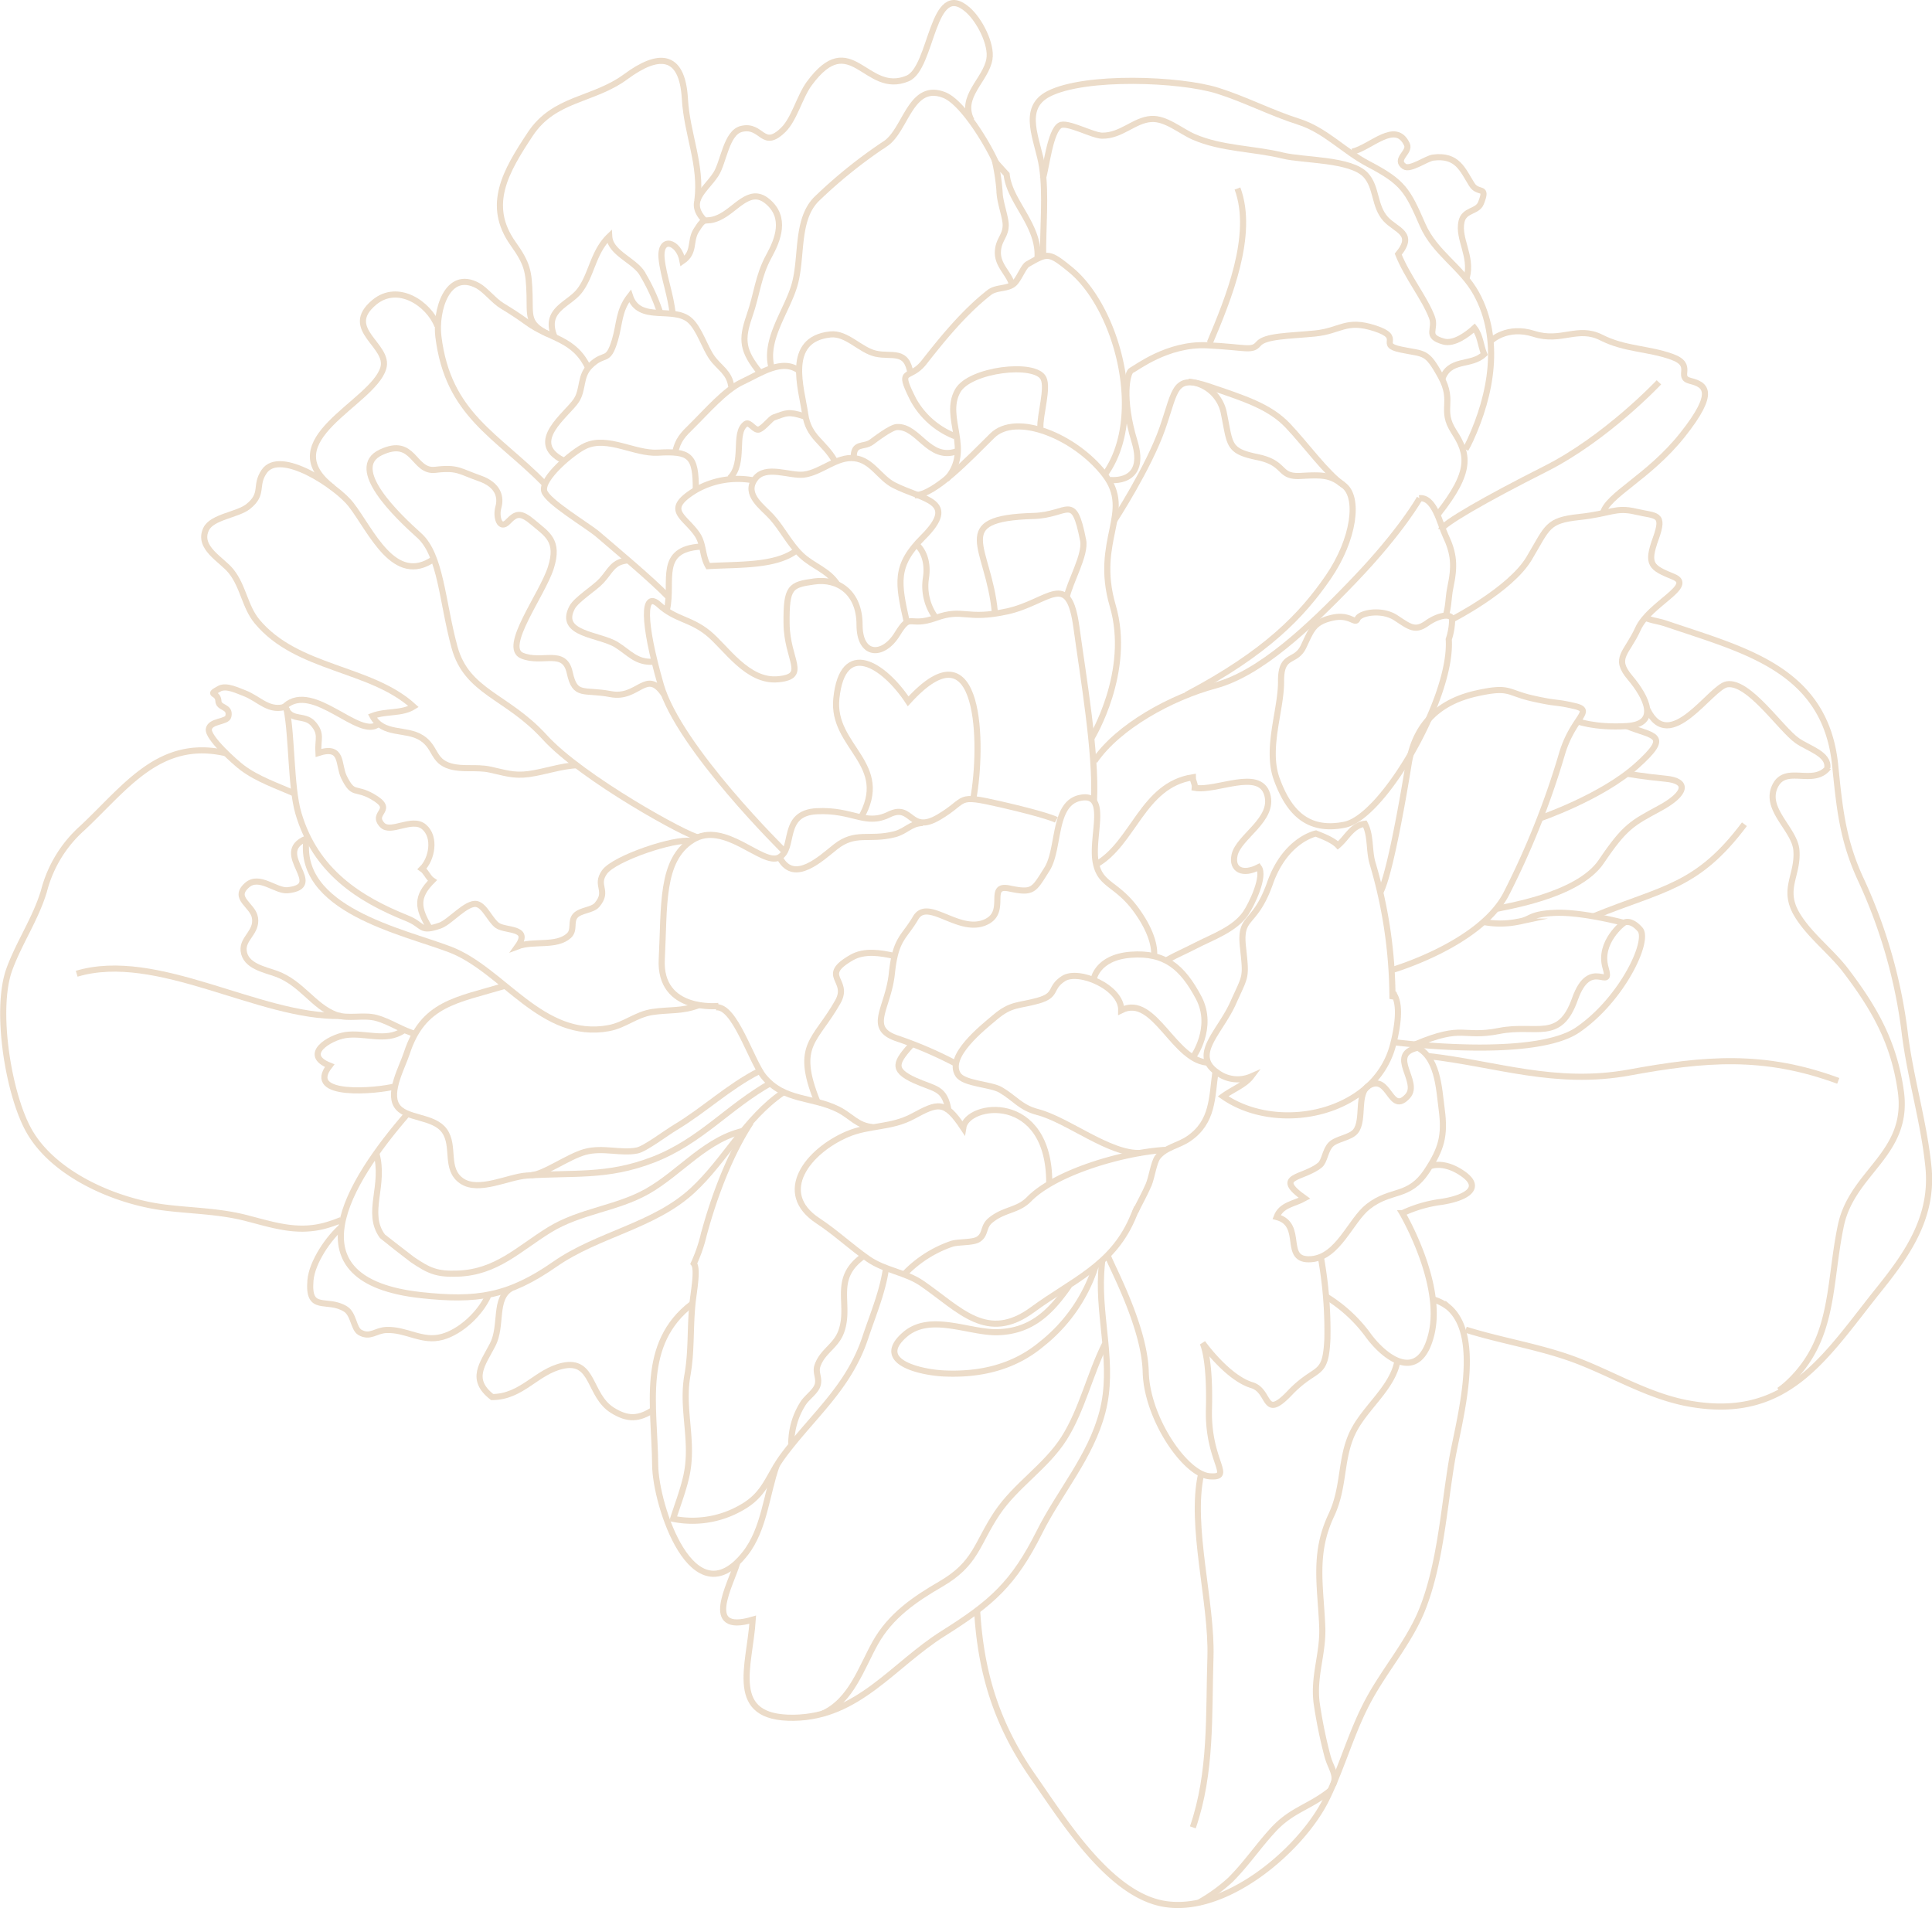 <svg xmlns="http://www.w3.org/2000/svg" width="353.256" height="348.918" viewBox="0 0 353.256 348.918">
  <g id="Group_4123" data-name="Group 4123" transform="translate(-637.205 -116.594)" opacity="0.3">
    <path id="Path_2815" data-name="Path 2815" d="M896.778,207.709s-3.268,5.9-11.822,14.841-17.408,17.192-25.522,19.376-17.793,7.5-22.106,13.832" fill="none" stroke="#be894a" stroke-miterlimit="10" stroke-width="1.118"/>
    <path id="Path_2816" data-name="Path 2816" d="M840.9,211.839s6.36-9.767,8.865-16.985,2.037-9.793,8.51-7.591,11.088,3.648,14.423,7.173,7.066,8.73,10.109,10.836,2.026,9.93-2.751,16.872-11.314,13.814-25.941,21.516" fill="none" stroke="#be894a" stroke-miterlimit="10" stroke-width="1.118"/>
    <path id="Path_2817" data-name="Path 2817" d="M854.518,186.384a7.145,7.145,0,0,1,6.488,5.891c1.16,5.674.7,6.79,6.1,7.9s3.707,3.677,7.921,3.442,5.482-.153,7.783,1.65" fill="none" stroke="#be894a" stroke-miterlimit="10" stroke-width="1.118"/>
    <path id="Path_2818" data-name="Path 2818" d="M892.3,307.179s25.283,3.293,33.407-2.287,13.15-16.322,11.374-18.346-2.976-1.213-2.976-1.213-7.631-2.022-12.479-1.827-4.407,1.238-6.72,1.6a16.338,16.338,0,0,1-6.255.1" fill="none" stroke="#be894a" stroke-miterlimit="10" stroke-width="1.118"/>
    <path id="Path_2819" data-name="Path 2819" d="M934.1,285.333s-4.684,3.514-3.333,8.183-2.782-2.217-5.589,5.744-7.037,4.5-13.87,5.841-6.4-1.3-15.3,2.442" fill="none" stroke="#be894a" stroke-miterlimit="10" stroke-width="1.118"/>
    <path id="Path_2820" data-name="Path 2820" d="M909.8,178.935s2.908-2.893,7.894-1.295,7.987-1.517,12.3.67,8.524,1.956,12.878,3.51.648,3.733,3.4,4.421,4.835,1.968-1.4,9.833-13.86,11.051-14.589,14.441" fill="none" stroke="#be894a" stroke-miterlimit="10" stroke-width="1.118"/>
    <path id="Path_2821" data-name="Path 2821" d="M940.527,186.5s-9.569,10.193-20.752,15.829-18.852,10.1-19.045,11.1" fill="none" stroke="#be894a" stroke-miterlimit="10" stroke-width="1.118"/>
    <path id="Path_2822" data-name="Path 2822" d="M902.1,233.5a11.781,11.781,0,0,0,.618-3.651c-.179-1.156-2.493-.8-4.627.718s-3.1.69-5.661-1-6.556-.937-7.01.181-1.335-.98-4.7-.181-3.707,2.178-5.177,5.262-4.145,1.131-4.105,6.351-2.834,12.285-.781,17.891,5.347,9.765,12.441,8.315S902.818,243.982,902.1,233.5Z" fill="none" stroke="#be894a" stroke-miterlimit="10" stroke-width="1.118"/>
    <path id="Path_2823" data-name="Path 2823" d="M840.17,204.354s6.888.885,4.476-7.033-1.339-12.683-.554-13.014,6.554-4.918,13.785-4.577,8.2,1.169,9.435-.278,5.564-1.418,10.3-1.876,5.646-2.685,11.005-.936.316,2.946,4.711,3.867,4.7.179,7.312,4.929-.26,5.964,2.4,10.083,3.35,7.214-2.889,15.081" fill="none" stroke="#be894a" stroke-miterlimit="10" stroke-width="1.118"/>
    <path id="Path_2824" data-name="Path 2824" d="M780.741,272.372s-19.392-19.009-22.712-30.549-3.327-17.394-.32-14.655,5.687,2.534,8.952,5.165,7.177,8.992,12.809,8.464,1.626-3.455,1.556-10.2.714-7.08,5.08-7.687,8.263,2.063,8.263,7.918,4.328,5.879,6.887,1.72,1.984-1.144,7.065-2.977,5.44.481,13.056-1.187,11.2-7.8,12.659,2.986c1.164,8.591,3.658,23.016,3.2,31.641" fill="none" stroke="#be894a" stroke-miterlimit="10" stroke-width="1.118"/>
    <path id="Path_2825" data-name="Path 2825" d="M768.589,300.531s-10.894,1.2-10.384-8.564-.226-18.083,5.613-21.774,12.8,4.778,15.825,3.192.274-8.126,6.91-8.46,8.86,2.742,13.2.605,3.706,3.675,9.131.466,2.822-4.269,11.347-2.316,10.121,2.821,10.121,2.821" fill="none" stroke="#be894a" stroke-miterlimit="10" stroke-width="1.118"/>
    <path id="Path_2826" data-name="Path 2826" d="M764.859,269.685c-1.53.026-21.178-10.727-28.066-18.3s-14.229-8.177-16.489-16.471-2.47-16.828-6.435-20.393-13.2-12.309-7.029-15.216,5.869,3.689,9.972,3.192,4.438.29,8.043,1.541,3.968,3.567,3.474,5.316.232,4.213,1.734,2.659,2.286-1.889,4.7.177,4.753,3.238,3.158,8.222-8.962,14.558-5.246,16.07,7.726-1.4,8.706,3.114,2.479,2.962,7.506,3.922,6.463-4.764,9.715.029" fill="none" stroke="#be894a" stroke-miterlimit="10" stroke-width="1.118"/>
    <path id="Path_2827" data-name="Path 2827" d="M848.207,291.326s.578-3.013-3.156-8.217-6.834-4.518-7.551-9.143,2.462-12.439-2.687-11.5-3.787,9.3-6.194,13.088-2.451,4.42-6.845,3.5.082,4.585-4.735,6.308-10.262-4.61-12.411-.933-3.676,3.7-4.35,10.151-4.721,10,1.007,11.9a73.559,73.559,0,0,1,10.659,4.585" fill="none" stroke="#be894a" stroke-miterlimit="10" stroke-width="1.118"/>
    <path id="Path_2828" data-name="Path 2828" d="M855.3,309.96s4.008-5.441,1.06-10.974-6.138-8.3-12.4-7.817-6.8,4.575-6.8,4.575" fill="none" stroke="#be894a" stroke-miterlimit="10" stroke-width="1.118"/>
    <path id="Path_2829" data-name="Path 2829" d="M839.811,346.274c.207,1.134,6.672,12.634,6.883,21.173s7.3,18.8,11.734,19.089-.421-2.614-.174-12.268-1.166-12.124-1.166-12.124,4.51,6.37,9.021,7.728c3.479,1.05,2,6.583,6.913,1.431s6.544-2.607,6.887-9.839a75.633,75.633,0,0,0-1.284-15.48" fill="none" stroke="#be894a" stroke-miterlimit="10" stroke-width="1.118"/>
    <path id="Path_2830" data-name="Path 2830" d="M879.716,353.687a26.879,26.879,0,0,1,7.505,6.854c3.033,4.268,9.45,9.264,11.709,0s-5.307-22.107-5.307-22.107a23.882,23.882,0,0,1,7.132-2.08c4.626-.714,7.543-2.562,4.02-5.081s-5.964-1.47-5.964-1.47" fill="none" stroke="#be894a" stroke-miterlimit="10" stroke-width="1.118"/>
    <path id="Path_2831" data-name="Path 2831" d="M836.8,251.528s7.4-12.121,3.861-24.183,3.909-17.05-1.493-24.019-16.185-11.359-20.535-7.06-10.505,10.822-14.147,10.887" fill="none" stroke="#be894a" stroke-miterlimit="10" stroke-width="1.118"/>
    <path id="Path_2832" data-name="Path 2832" d="M808.321,229.569a9.694,9.694,0,0,1-1.82-7.244c.661-4.285-1.638-6.086-1.638-6.086" fill="none" stroke="#be894a" stroke-miterlimit="10" stroke-width="1.118"/>
    <path id="Path_2833" data-name="Path 2833" d="M902.717,229.852s10.658-5.415,14.086-11.171,3.249-6.916,9.144-7.55,6.61-1.861,10.37-.98,5.332.22,3.624,4.944-.853,5.289,3.237,6.954-4.393,4.932-6.47,9.505-4.544,5.3-1.472,8.937,5.428,8.5-.576,8.87-9.353-.989-9.353-.989" fill="none" stroke="#be894a" stroke-miterlimit="10" stroke-width="1.118"/>
    <path id="Path_2834" data-name="Path 2834" d="M891.709,293.971s16.307-4.734,20.989-14.1a149.12,149.12,0,0,0,10.033-25.179c1.983-6.994,6.129-8.125,2.368-9s-2.905-.316-7.671-1.389-4.048-2.3-10.246-.923-11.139,5-12.42,12.936c-1.307,8.1-3.619,20.661-5.2,23.475" fill="none" stroke="#be894a" stroke-miterlimit="10" stroke-width="1.118"/>
    <path id="Path_2835" data-name="Path 2835" d="M910.893,282.789c.784-.334,14.738-2.2,19.1-8.663s5.672-7.014,10.684-9.739,5.288-5,1.113-5.4-7.062-.924-7.062-.924" fill="none" stroke="#be894a" stroke-miterlimit="10" stroke-width="1.118"/>
    <path id="Path_2836" data-name="Path 2836" d="M918.672,266.264s11.319-3.848,17.8-9.659,3.016-5.276-1.817-7.244" fill="none" stroke="#be894a" stroke-miterlimit="10" stroke-width="1.118"/>
    <path id="Path_2837" data-name="Path 2837" d="M839.3,203.253c7.486-10.5,2.232-30.32-6.356-37.353-4-3.279-4.2-3.079-7.847-1-.761.435-1.611,2.816-2.523,3.582-1.169.984-3.205.605-4.456,1.575-4.52,3.513-8.525,8.4-11.948,12.777-2.717,3.473-5.07.677-1.989,6.813a14.88,14.88,0,0,0,7.623,6.7" fill="none" stroke="#be894a" stroke-miterlimit="10" stroke-width="1.118"/>
    <path id="Path_2838" data-name="Path 2838" d="M810.265,204.228c4.877-5.41-.747-11.2,2.055-16.18,2.191-3.9,14.177-5.33,15.675-2.292.907,1.838-.7,6.809-.555,9.093" fill="none" stroke="#be894a" stroke-miterlimit="10" stroke-width="1.118"/>
    <path id="Path_2839" data-name="Path 2839" d="M729.543,296.844c-8.954,2.674-14.977,3.184-17.963,12.332-.825,2.529-3.37,7.027-1.862,9.53,1.556,2.583,6.747,1.832,8.766,4.687,1.981,2.81-.02,6.964,3.149,9.139,3.085,2.118,8.535-.754,11.828-.984,8.6-.6,14.732.365,23.191-2.912,8.69-3.366,13.724-9.687,21.565-14.066" fill="none" stroke="#be894a" stroke-miterlimit="10" stroke-width="1.118"/>
    <path id="Path_2840" data-name="Path 2840" d="M775.973,312.464c-5.672,2.912-9.936,7.065-15.292,10.278-1.76,1.06-5.52,3.91-6.95,4.207-2.974.619-6.3-.623-9.569.277-3.088.85-7.632,4.18-9.807,4.232" fill="none" stroke="#be894a" stroke-miterlimit="10" stroke-width="1.118"/>
    <path id="Path_2841" data-name="Path 2841" d="M711.77,320.191c-11.009,12.675-21.958,30.556,2.41,33.217,10.194,1.112,15.989.257,24.488-5.663,7.875-5.491,18.161-6.964,25.215-13.521,5.995-5.57,9.541-13.09,16.455-17.837" fill="none" stroke="#be894a" stroke-miterlimit="10" stroke-width="1.118"/>
    <path id="Path_2842" data-name="Path 2842" d="M705.983,327.374c1.746,5.908-2.015,10.975,1.151,15.27.055.076,5.128,4.037,5.484,4.278,3.031,2.043,4.435,2.7,8.316,2.554,7.064-.265,11.062-4.5,16.683-7.974,5.68-3.509,12.306-3.881,17.935-7.066,6.149-3.477,10.876-9.816,18.182-11.2" fill="none" stroke="#be894a" stroke-miterlimit="10" stroke-width="1.118"/>
    <path id="Path_2843" data-name="Path 2843" d="M763.524,270.381c-2.851-.572-13.981,3.126-15.792,5.676s.871,3.358-1.363,5.991c-.864,1.017-3.013.937-3.952,1.966-.976,1.063-.045,2.627-1.206,3.674-2.292,2.071-6.467.841-9.367,1.948,2.539-3.534-2.193-2.765-3.7-3.827-1.311-.924-2.3-3.616-3.784-3.912-1.88-.376-4.877,3.307-6.7,3.935-3.813,1.318-2.909-.08-5.992-1.314-8.8-3.529-16.788-8.6-19.909-19.241-1.4-4.769-1.156-14.163-2.172-19.123" fill="none" stroke="#be894a" stroke-miterlimit="10" stroke-width="1.118"/>
    <path id="Path_2844" data-name="Path 2844" d="M716.541,218.788c-7.255,5.043-11.476-5.195-15.166-9.948-2.554-3.286-12.958-10.282-15.865-6.039-1.8,2.627.015,4.066-2.938,6.419-1.916,1.527-6.605,1.862-7.677,4.115-1.616,3.4,2.815,5.534,4.551,7.691,2.251,2.8,2.53,6.507,4.749,9.185,7.322,8.838,20.759,8.388,28.624,15.577-2.164,1.354-5.053.771-7.522,1.72,1.938,3.621,6.116,2.177,8.988,4.011,2.66,1.7,2,4.237,5.263,5.179,2.311.667,4.746.09,7.185.6,2.624.545,4.3,1.225,7.169.833,2.917-.4,5.934-1.517,8.913-1.618" fill="none" stroke="#be894a" stroke-miterlimit="10" stroke-width="1.118"/>
    <path id="Path_2845" data-name="Path 2845" d="M706.371,248.976c-3.411,2.914-11.876-7.789-17.008-3.306.767,2.993,3.45,1.419,5.055,3.2,1.733,1.92.838,2.934,1.007,5.4,4.576-1.474,3.545,2.133,4.679,4.424,1.72,3.483,2,1.739,5.178,3.547,4.452,2.531-.364,2.867,1.8,5.188,1.549,1.666,5.459-1.484,7.646.355,2.244,1.891,1.414,5.944-.351,7.677.747.5,1.129,1.644,1.879,2.137-3.032,3.036-2.66,5.062-.577,8.563" fill="none" stroke="#be894a" stroke-miterlimit="10" stroke-width="1.118"/>
    <path id="Path_2846" data-name="Path 2846" d="M689.81,245.678c-3.41,1.311-5.111-1.3-7.972-2.362-1.155-.425-3.248-1.488-4.5-.811-2.446,1.324-.267.548-.2,2.269.058,1.385,2.253.906,1.821,2.81-.248,1.086-3.317.772-3.566,2.321-.256,1.572,4.8,6.076,6.094,7.053,2.753,2.09,6.535,3.392,9.7,4.777" fill="none" stroke="#be894a" stroke-miterlimit="10" stroke-width="1.118"/>
    <path id="Path_2847" data-name="Path 2847" d="M678.661,254.354c-12.2-2.885-18.338,6.073-26.342,13.6a23.173,23.173,0,0,0-7.09,11.612c-1.552,5.093-4.477,9.286-6.29,14.2-2.69,7.3-.268,22.494,3.425,29.32,4.454,8.235,15.943,13.151,24.779,14.283,5.124.654,10.056.648,15.1,1.946,4.9,1.26,9.175,2.732,14.242,1.423a24.981,24.981,0,0,0,3.081-1.054" fill="none" stroke="#be894a" stroke-miterlimit="10" stroke-width="1.118"/>
    <path id="Path_2848" data-name="Path 2848" d="M693.185,269.948c-6.391,2.648,3.86,8.686-3.377,9.425-2.184.221-5.191-2.926-7.448-.917-2.73,2.432,1.1,3.584,1.47,5.97.407,2.628-2.308,3.725-2.078,5.994.284,2.833,3.85,3.448,6.014,4.241,4.6,1.694,6.763,5.948,10.835,7.488,2.208.834,5.067-.07,7.442.581,2.54.7,4.75,2.331,7.351,2.993" fill="none" stroke="#be894a" stroke-miterlimit="10" stroke-width="1.118"/>
    <path id="Path_2849" data-name="Path 2849" d="M710.911,305.054c-3.207,2.143-7.043.24-10.616.815-2.817.454-7.94,3.554-2.816,5.576-4.642,5.935,8.863,4.614,11.857,3.813" fill="none" stroke="#be894a" stroke-miterlimit="10" stroke-width="1.118"/>
    <path id="Path_2850" data-name="Path 2850" d="M693.3,269.654c-2.144,13.228,17.584,17.268,26.171,20.544,9.729,3.715,16.816,16.644,29.038,14.389,2.94-.54,4.959-2.492,7.987-2.951s5.439-.077,8.474-1.253" fill="none" stroke="#be894a" stroke-miterlimit="10" stroke-width="1.118"/>
    <path id="Path_2851" data-name="Path 2851" d="M858.472,310.909c-6.561.153-10.093-12.71-16.256-9.59.092-4.176-7.778-7.6-10.575-5.786-2.634,1.712-1.014,3.011-4.613,4.024-3.539,1-4.9.513-7.874,3.03-2.2,1.863-8.943,7.127-6.774,10.508,1.088,1.693,5.986,1.725,7.8,2.79,2.606,1.528,3.622,3.239,6.772,4.052,5.421,1.4,13.2,7.775,18.773,7.473" fill="none" stroke="#be894a" stroke-miterlimit="10" stroke-width="1.118"/>
    <path id="Path_2852" data-name="Path 2852" d="M829.055,332.845c0-16.64-15.032-14.657-15.735-10.037-3.382-5.093-4.6-4.58-9.214-2.092-3.952,2.131-8,1.574-11.954,3.256-7.2,3.062-13.24,10.684-5.383,15.853,3.29,2.166,6.029,4.787,9.227,7,3.042,2.1,6.787,2.367,9.816,4.459,6.944,4.8,11.882,10.878,20.179,4.789,7.2-5.291,14.4-7.972,18.18-16.5q.495-1.119.961-2.248" fill="none" stroke="#be894a" stroke-miterlimit="10" stroke-width="1.118"/>
    <path id="Path_2853" data-name="Path 2853" d="M730.655,352.155c-3.213,1.886-1.558,6.808-3.364,10.315-1.852,3.587-4.269,6.317-.1,9.575,5.481-.02,8.095-4.68,12.945-5.721,5.678-1.219,4.7,5.432,9.044,8.137,2.817,1.752,4.8,1.672,7.555-.136" fill="none" stroke="#be894a" stroke-miterlimit="10" stroke-width="1.118"/>
    <path id="Path_2854" data-name="Path 2854" d="M774.495,321.819c-3.857,5.886-6.735,13.582-8.607,20.526a28.3,28.3,0,0,1-1.826,5.293c.808.977-.05,5.286-.254,7.434-.444,4.634-.136,8.622-.916,13-1.122,6.307,1.24,12.1-.207,18.493-.608,2.7-1.625,5.268-2.4,7.746a17.936,17.936,0,0,0,12.383-1.991c4.544-2.5,4.928-5.771,7.735-9.549,5.477-7.382,11.975-12.417,15.027-21.625,1.408-4.247,3.281-8.591,3.828-13.06" fill="none" stroke="#be894a" stroke-miterlimit="10" stroke-width="1.118"/>
    <path id="Path_2855" data-name="Path 2855" d="M795.457,346.019c-6.407,4.257-2.581,8.863-4.431,14.033-.979,2.735-3.471,3.6-4.368,6.32-.411,1.238.484,2.258,0,3.6-.419,1.155-1.973,2.18-2.638,3.266a13.678,13.678,0,0,0-2.132,7.372" fill="none" stroke="#be894a" stroke-miterlimit="10" stroke-width="1.118"/>
    <path id="Path_2856" data-name="Path 2856" d="M763.8,354.955c-9.649,7.293-6.886,18.824-6.8,29.509.057,7.277,6.893,28.388,16.482,16.164,3.483-4.442,3.879-10.908,5.748-16.141" fill="none" stroke="#be894a" stroke-miterlimit="10" stroke-width="1.118"/>
    <path id="Path_2857" data-name="Path 2857" d="M699.795,340.81c-2.482,2.068-5.546,6.566-5.826,9.9-.509,6.036,3.031,3.107,6.417,5.239,1.512.951,1.446,3.585,2.633,4.267,1.862,1.066,2.853-.353,4.807-.435,3.737-.155,6.522,2.286,10.258,1.251,3.434-.953,6.919-4.3,8.368-7.476" fill="none" stroke="#be894a" stroke-miterlimit="10" stroke-width="1.118"/>
    <path id="Path_2858" data-name="Path 2858" d="M832.707,351.642c-3.338,4.8-6.838,8.354-13.049,8.542-5.221.16-12.378-3.588-17.022.457-5.793,5.044,3.115,6.9,7.172,7.088,6.526.3,12.718-1.1,17.787-5.318a29.64,29.64,0,0,0,9.873-14.131" fill="none" stroke="#be894a" stroke-miterlimit="10" stroke-width="1.118"/>
    <path id="Path_2859" data-name="Path 2859" d="M850.259,326.846c-7.949.51-20.137,4.16-24.892,9.016-2.1,2.152-4.577,1.8-7.091,3.9-1.372,1.149-.788,2.569-2.216,3.455-.976.606-3.578.437-4.8.8a21.634,21.634,0,0,0-8.6,5.452" fill="none" stroke="#be894a" stroke-miterlimit="10" stroke-width="1.118"/>
    <path id="Path_2860" data-name="Path 2860" d="M771.984,402.4c-1.1,3.821-6.522,13.122,2.854,10.348-.528,8.43-4.749,18.14,7.552,17.937,11.78-.189,18.109-9.657,27.278-15.414,8.864-5.569,12.888-9.137,17.581-18.514,3.733-7.457,9.385-13.758,11.534-22.006,2.2-8.433-.705-16.763-.24-25.265.042-.791.11-1.582.193-2.365" fill="none" stroke="#be894a" stroke-miterlimit="10" stroke-width="1.118"/>
    <path id="Path_2861" data-name="Path 2861" d="M839.246,362.324c-2.756,5.51-4.229,12.133-7.478,17.256-3.287,5.183-8.867,8.606-12.266,13.7-3.763,5.642-3.806,9.2-10.3,12.971-4.8,2.785-9.171,5.783-11.951,10.735-2.551,4.546-4.4,10.588-9.6,12.947" fill="none" stroke="#be894a" stroke-miterlimit="10" stroke-width="1.118"/>
    <path id="Path_2862" data-name="Path 2862" d="M803.01,230.367c-1.59-7.15-2.278-10.307,2.921-15.485,6.764-6.739.021-6.887-5.256-9.572-2.668-1.354-4.036-4.583-7.264-4.934-3.27-.358-6.036,2.61-9.235,3-2.56.308-6.97-1.832-8.894.756-2.141,2.879,1.386,5.17,3.047,7.023,1.933,2.156,3.308,4.979,5.38,6.949,2.152,2.048,4.817,2.665,6.583,5.308" fill="none" stroke="#be894a" stroke-miterlimit="10" stroke-width="1.118"/>
    <path id="Path_2863" data-name="Path 2863" d="M764.429,206.166c.039-6.34-1.1-7.126-6.949-6.8-4.251.235-9.143-3.105-13.224-1.25-2.308,1.047-8.191,6.016-7.54,8.29.55,1.925,8.023,6.352,9.806,7.889,3.618,3.116,9.606,8.078,12.948,11.516" fill="none" stroke="#be894a" stroke-miterlimit="10" stroke-width="1.118"/>
    <path id="Path_2864" data-name="Path 2864" d="M752.205,219.029c-3,.24-3.29,1.878-5.04,3.774-1.245,1.352-4.591,3.409-5.356,4.87-2.6,4.96,5.013,4.865,8.14,6.83,2.347,1.475,3.6,3.263,6.677,3.09" fill="none" stroke="#be894a" stroke-miterlimit="10" stroke-width="1.118"/>
    <path id="Path_2865" data-name="Path 2865" d="M803.7,184.972c-.7-4.6-3.383-3.033-6.392-3.715-2.835-.642-5.276-3.825-8.273-3.511-8.381.882-5.265,9.9-4.613,14.52.609,4.319,3.374,5.035,5.411,8.579" fill="none" stroke="#be894a" stroke-miterlimit="10" stroke-width="1.118"/>
    <path id="Path_2866" data-name="Path 2866" d="M812.113,199.127c-5.121,1.755-6.987-4.665-10.925-4.447-1.124.062-4,2.3-4.635,2.756-1.478,1.057-3.324-.054-3.249,2.927" fill="none" stroke="#be894a" stroke-miterlimit="10" stroke-width="1.118"/>
    <path id="Path_2867" data-name="Path 2867" d="M783.425,184.463c-3.135-2.482-7.2.433-10.509,1.97-3.136,1.453-6.526,5.419-9.152,8-1.673,1.648-2.612,2.52-3.141,5.017" fill="none" stroke="#be894a" stroke-miterlimit="10" stroke-width="1.118"/>
    <path id="Path_2868" data-name="Path 2868" d="M784.2,192.7c-2.9-.933-3.179-.586-5.5.22-.58.2-1.714,1.753-2.631,2.178-.9.415-1.776-1.531-2.521-.987-2.328,1.71-.041,7.087-2.917,9.932" fill="none" stroke="#be894a" stroke-miterlimit="10" stroke-width="1.118"/>
    <path id="Path_2869" data-name="Path 2869" d="M774.951,204.425A15.515,15.515,0,0,0,764.4,206.2c-6.005,3.651-2.032,4.718.277,8.1,1.212,1.767.9,3.931,2,5.808,5.621-.341,12.308.053,16.131-2.839" fill="none" stroke="#be894a" stroke-miterlimit="10" stroke-width="1.118"/>
    <path id="Path_2870" data-name="Path 2870" d="M759.174,227.956c1.118-5.093-1.773-10.945,6.2-11.421" fill="none" stroke="#be894a" stroke-miterlimit="10" stroke-width="1.118"/>
    <path id="Path_2871" data-name="Path 2871" d="M740.126,200.747c-6.577-3.335.765-8.333,2.46-10.939,1.331-2.042.591-4.414,2.536-6.332,2.661-2.629,3.211-.327,4.522-4.714.9-3.016.629-5.343,2.746-8.055,1.649,5.019,7.934,1.741,10.968,4.469,1.726,1.551,2.682,4.931,4.04,6.827s3.192,2.674,3.514,5.284" fill="none" stroke="#be894a" stroke-miterlimit="10" stroke-width="1.118"/>
    <path id="Path_2872" data-name="Path 2872" d="M764.721,153.224c.848-6.432-1.918-12.1-2.283-18.516-.489-8.6-5-8.378-10.816-4.09-5.954,4.393-13.053,3.838-17.461,10.5-4.5,6.794-8.134,12.98-3.144,20.018,2.61,3.678,2.891,5.024,3.016,9.455.107,3.736-.455,5.188,3.315,7.058" fill="none" stroke="#be894a" stroke-miterlimit="10" stroke-width="1.118"/>
    <path id="Path_2873" data-name="Path 2873" d="M736.812,205.078c-8.865-9.029-17.675-12.624-19.451-26.934-.576-4.647,1.577-12.378,7.211-9.311,1.393.758,2.938,2.774,4.453,3.69,1.66,1.006,2.963,1.851,4.587,3.028,4.218,3.06,8.595,2.877,11.146,8.317" fill="none" stroke="#be894a" stroke-miterlimit="10" stroke-width="1.118"/>
    <path id="Path_2874" data-name="Path 2874" d="M738.626,178.265c-2.1-4.974,2.445-5.887,4.467-8.407,2.276-2.827,2.492-7.1,5.51-10.022.17,2.931,4.341,4.29,5.907,6.578a35.334,35.334,0,0,1,3.516,7.707" fill="none" stroke="#be894a" stroke-miterlimit="10" stroke-width="1.118"/>
    <path id="Path_2875" data-name="Path 2875" d="M822.25,168.592c-.618-2.063-2.705-3.508-2.585-6,.108-2.223,1.446-2.832,1.427-4.882-.011-1.311-.915-3.768-1.091-5.535a36.47,36.47,0,0,0-.853-6.039c.358.389,1.455,1.629,2.115,2.333.526,5.115,6.126,9.323,5.634,15.479" fill="none" stroke="#be894a" stroke-miterlimit="10" stroke-width="1.118"/>
    <path id="Path_2876" data-name="Path 2876" d="M819.376,146.48c-1.406-3.257-6.091-11.177-9.547-12.516-6.092-2.363-6.96,6.27-10.634,8.844a88.5,88.5,0,0,0-12.76,10.251c-3.724,3.837-2.5,10.6-3.958,15.644-1.4,4.839-5.625,10.021-4.173,15.225" fill="none" stroke="#be894a" stroke-miterlimit="10" stroke-width="1.118"/>
    <path id="Path_2877" data-name="Path 2877" d="M760.2,174.062c-.293-3.345-1.69-6.995-2.016-10.093-.454-4.316,3.157-3.262,3.824.359,2.33-1.6,1.27-3.629,2.492-5.6,1.8-2.9,1.386-1.155,4.072-2.324,3.188-1.39,5.615-5.726,8.917-3.023,3.606,2.952,1.939,7.08.313,10.039-2,3.64-2.149,6.874-3.558,10.92-1.541,4.429-1.314,6.391,1.982,10.463" fill="none" stroke="#be894a" stroke-miterlimit="10" stroke-width="1.118"/>
    <path id="Path_2878" data-name="Path 2878" d="M766.3,157.175c-3.8-3.716-.251-5.623,1.767-8.663,1.479-2.233,1.9-7.691,4.745-8.354,3.783-.883,3.794,3.894,7.6.19,2.033-1.985,3-6.068,4.731-8.437,7.7-10.5,10.327,2.285,18.022-.977,4.561-1.933,4.391-18.375,11.008-12.532,2.18,1.923,4.381,6.306,3.947,8.97-.629,3.866-5.566,6.9-3.284,11.233" fill="none" stroke="#be894a" stroke-miterlimit="10" stroke-width="1.118"/>
    <path id="Path_2879" data-name="Path 2879" d="M827.937,163.507c-.08-5.138.572-11.261-.185-16.367-.719-4.844-4.084-10.705,1.22-13.4,6.692-3.4,24.02-2.72,30.89-.558,5,1.573,9.739,4.052,14.8,5.664,4.9,1.56,8.238,5.371,12.781,7.746,6.308,3.3,7.127,4.8,9.869,11.108,2.231,5.141,7.177,7.752,9.819,12.557,4.62,8.4,2.736,18.47-1.095,26.81q-.395.859-.863,1.681" fill="none" stroke="#be894a" stroke-miterlimit="10" stroke-width="1.118"/>
    <path id="Path_2880" data-name="Path 2880" d="M827.887,149.258c.638-2.03,1.326-8.691,3.133-9.74,1.281-.747,5.923,1.852,7.674,1.884,3.532.063,5.88-2.849,8.993-3.053,2.694-.179,5.357,2.206,7.78,3.265,5.094,2.225,10.952,2.114,16.3,3.429,3.768.923,12.459.606,15.168,3.574,2.042,2.234,1.488,5.64,3.618,8.006,1.879,2.09,5.5,2.607,2.313,6.445,1.63,4.094,4.765,7.948,6.135,11.47.9,2.316-1.376,3.521,2.159,4.509,1.893.528,4.3-1.255,5.636-2.471,1.1,1.406,1.118,3.152,1.781,4.78-2.431,2.34-6.459.593-7.738,4.778" fill="none" stroke="#be894a" stroke-miterlimit="10" stroke-width="1.118"/>
    <path id="Path_2881" data-name="Path 2881" d="M905.4,167.331c1.018-3.892-1.656-7.038-.972-10.2.483-2.231,2.9-1.748,3.555-3.39,1.346-3.361-.471-1.505-1.675-3.425-1.692-2.706-2.63-5.476-7.072-4.906-1.2.154-4.2,2.345-5.26,1.617-1.916-1.321,1.156-2.6.474-4.041-2.084-4.423-6.521.515-9.987,1.358" fill="none" stroke="#be894a" stroke-miterlimit="10" stroke-width="1.118"/>
    <path id="Path_2882" data-name="Path 2882" d="M896.712,207.693c2.766-.321,3.841,4.8,4.74,6.7,1.632,3.461,1.8,5.581.931,9.667-.377,1.774-.27,3.6-.922,5.364" fill="none" stroke="#be894a" stroke-miterlimit="10" stroke-width="1.118"/>
    <path id="Path_2883" data-name="Path 2883" d="M837.584,274.689c6.915-3.9,8.5-14.557,17.72-15.975,0,.784.434,1.129.36,1.934,3.9.719,11.822-3.626,13.241,1.208,1.358,4.637-5.257,7.728-5.973,11.109-.57,2.7,1.553,3.667,4.413,2.188,1.215,1.642-1.3,6.863-2.361,8.41-2.057,3-6.005,4.308-9.277,6-1.973,1.022-3.117,1.458-5.075,2.542" fill="none" stroke="#be894a" stroke-miterlimit="10" stroke-width="1.118"/>
    <path id="Path_2884" data-name="Path 2884" d="M896.24,308.21c-5.376,1.307.732,6.192-1.654,8.814-3.211,3.535-3.3-4.035-7.024-1.966-2.426,1.345-.827,6.364-2.512,8.413-.955,1.162-3.446,1.333-4.5,2.382s-1.127,3.058-1.994,3.77c-3.1,2.546-8.706,1.881-2.825,6.076-1.833,1.027-4.25,1.146-5.1,3.419,5.21,1.376.859,8.16,6.347,7.716,4.938-.4,7.169-7.1,10.393-9.617,4.242-3.31,7.408-1.468,10.755-6.55,2.629-3.992,3.326-6.395,2.692-11.189-.518-3.914-.693-9.9-4.969-11.6" fill="none" stroke="#be894a" stroke-miterlimit="10" stroke-width="1.118"/>
    <path id="Path_2885" data-name="Path 2885" d="M859.439,312.622c-.669,4.593-.376,9.1-4.9,12.188-1.869,1.28-4.278,1.568-5.647,3.349-.724.938-1.1,3.75-1.652,5.043-.731,1.706-1.672,3.362-2.473,5.009" fill="none" stroke="#be894a" stroke-miterlimit="10" stroke-width="1.118"/>
    <path id="Path_2886" data-name="Path 2886" d="M859.753,312.692a6.206,6.206,0,0,0,6.226.736c-1.138,1.521-3.429,2.375-5.138,3.628,10,6.983,27.812,3.282,31.077-9.438.615-2.385,1.6-7.113.133-9.231.051-.1.055-.1.008,0,.037.069-.138.415-.25.393a87.2,87.2,0,0,0-3.661-24.421c-.661-2.339-.256-5.041-1.388-7.137-2.354.3-3.288,2.59-4.918,3.949-1.046-1.116-3.528-1.946-4.039-2.174,0,0-5.57,1.116-8.377,9.075s-5.591,5.745-4.956,11.641.567,5-1.815,10.315S855,309.455,859.753,312.692Z" fill="none" stroke="#be894a" stroke-miterlimit="10" stroke-width="1.118"/>
    <path id="Path_2887" data-name="Path 2887" d="M768.079,300.788c3.464-.489,6.5,9.927,8.818,12.715,3.716,4.473,8.768,3.556,13.576,5.956,2.318,1.159,3.5,2.995,6.283,3.223" fill="none" stroke="#be894a" stroke-miterlimit="10" stroke-width="1.118"/>
    <path id="Path_2888" data-name="Path 2888" d="M804.084,307.379c-2.952,3.331-4.092,4.758.438,6.792,3.729,1.673,5.418,1.248,6.131,5.576" fill="none" stroke="#be894a" stroke-miterlimit="10" stroke-width="1.118"/>
    <path id="Path_2889" data-name="Path 2889" d="M779.855,273.561c2.61,4.671,7.525-.077,10.1-2.11,3.7-2.922,6.085-1.114,10.8-2.311,2.135-.54,2.9-1.988,5.157-2.071" fill="none" stroke="#be894a" stroke-miterlimit="10" stroke-width="1.118"/>
    <path id="Path_2890" data-name="Path 2890" d="M815.868,411.058c.669,11.519,3.631,20.982,10.29,30.49,5.316,7.59,13.423,20.75,23.089,23,11.443,2.67,25.912-9.567,30.559-19.145,2.87-5.91,4.526-12.246,7.69-18.071,3.041-5.6,7.508-10.692,9.834-16.642,3.245-8.293,3.879-18.278,5.338-26.992,1.14-6.8,5.861-22.556-.6-28.065a8.216,8.216,0,0,0-2.856-1.459" fill="none" stroke="#be894a" stroke-miterlimit="10" stroke-width="1.118"/>
    <path id="Path_2891" data-name="Path 2891" d="M892.716,365.478c-.86,4.608-5.262,7.957-7.68,12.12-2.931,5.046-1.8,10.524-4.414,16.065-3.322,7.044-1.953,12.93-1.651,20.389.2,4.877-1.66,9-1.023,13.922a87.116,87.116,0,0,0,1.949,9.6c.579,2.284,1.9,3.525,1.05,5.376" fill="none" stroke="#be894a" stroke-miterlimit="10" stroke-width="1.118"/>
    <path id="Path_2892" data-name="Path 2892" d="M880.49,443.956c-3.778,3.061-7.055,3.518-10.437,7.168-2.789,3.014-4.949,6.271-7.868,9.187a30.7,30.7,0,0,1-5.759,4.168" fill="none" stroke="#be894a" stroke-miterlimit="10" stroke-width="1.118"/>
    <path id="Path_2893" data-name="Path 2893" d="M905.218,359.725c6.116,1.919,12.495,2.951,18.559,5.016,7.6,2.591,14.378,7.109,22.389,8.518,18.087,3.185,24.807-8.709,34.751-21.083,5.347-6.654,9.789-13.34,8.893-22.215-.818-8.1-3.267-16.112-4.3-24.239a93.789,93.789,0,0,0-8.086-28.355c-3.345-7.231-3.876-13.115-4.674-20.9-1.8-17.538-16.571-20.958-30.8-25.8-1.466-.5-2.221-.5-3.683-1.009" fill="none" stroke="#be894a" stroke-miterlimit="10" stroke-width="1.118"/>
    <path id="Path_2894" data-name="Path 2894" d="M971.523,256.918c-2.817,3.615-8.1-.837-9.908,3.766-1.6,4.079,3.767,7.638,4.054,11.394.356,4.655-2.722,7.083.17,11.852,2.257,3.721,6.208,6.66,8.866,10.154,5.3,6.973,8.814,13.2,10.051,22.026,1.623,11.582-8.865,14.647-10.961,24.578-2.245,10.663-1.1,20.539-9.317,28.5a16.539,16.539,0,0,1-1.977,1.642" fill="none" stroke="#be894a" stroke-miterlimit="10" stroke-width="1.118"/>
    <path id="Path_2895" data-name="Path 2895" d="M938.427,246.312c4.065,8.414,11.533-4.07,14.529-4.588,3.973-.686,9.816,8.148,12.863,10.3,2.017,1.428,5.849,2.429,5.5,4.979" fill="none" stroke="#be894a" stroke-miterlimit="10" stroke-width="1.118"/>
    <path id="Path_2896" data-name="Path 2896" d="M699.5,302.356c-14.947.332-33.514-12.108-48.273-7.715" fill="none" stroke="#be894a" stroke-miterlimit="10" stroke-width="1.118"/>
    <path id="Path_2897" data-name="Path 2897" d="M898.332,309.693c12.439,1.4,23.2,5.491,36.828,3,13.665-2.5,24.523-3.5,38.162,1.537" fill="none" stroke="#be894a" stroke-miterlimit="10" stroke-width="1.118"/>
    <path id="Path_2898" data-name="Path 2898" d="M863.472,151.063c3.167,8.517-1.713,20.254-5.067,28.237" fill="none" stroke="#be894a" stroke-miterlimit="10" stroke-width="1.118"/>
    <path id="Path_2899" data-name="Path 2899" d="M856.812,386.152c-2.094,9.5,2.035,23.414,1.715,33.5-.339,10.572.249,21.018-3.217,31.072" fill="none" stroke="#be894a" stroke-miterlimit="10" stroke-width="1.118"/>
    <path id="Path_2900" data-name="Path 2900" d="M819.1,228.482c-1.108-11.946-8.538-17.1,7.1-17.547,6.436-.183,7.3-4.443,9.052,4.468.513,2.612-2.428,7.579-3.01,10.4" fill="none" stroke="#be894a" stroke-miterlimit="10" stroke-width="1.118"/>
    <path id="Path_2901" data-name="Path 2901" d="M800.667,291.375c-2.4-.526-5.371-1.054-7.736.3-6.068,3.478-.235,4.015-2.526,8.086-4.085,7.256-7.953,7.778-3.821,18.11" fill="none" stroke="#be894a" stroke-miterlimit="10" stroke-width="1.118"/>
    <path id="Path_2902" data-name="Path 2902" d="M717.179,176.169c-1.566-4.02-7.2-7.892-11.531-4.3-5.965,4.954,2.908,7.846,1.637,12.053-1.966,6.5-20.6,13.169-9.182,21.861" fill="none" stroke="#be894a" stroke-miterlimit="10" stroke-width="1.118"/>
    <path id="Path_2903" data-name="Path 2903" d="M928.59,284.139c12.735-5.2,18.9-5.271,27.572-16.834" fill="none" stroke="#be894a" stroke-miterlimit="10" stroke-width="1.118"/>
    <path id="Path_2904" data-name="Path 2904" d="M794.545,266.229c5.82-9.98-5.338-12.988-4.419-21.912,1.138-11.028,8.691-6.2,13.133.511,13.522-14.912,13.653,8.384,11.9,17.857" fill="none" stroke="#be894a" stroke-miterlimit="10" stroke-width="1.118"/>
  </g>
</svg>
